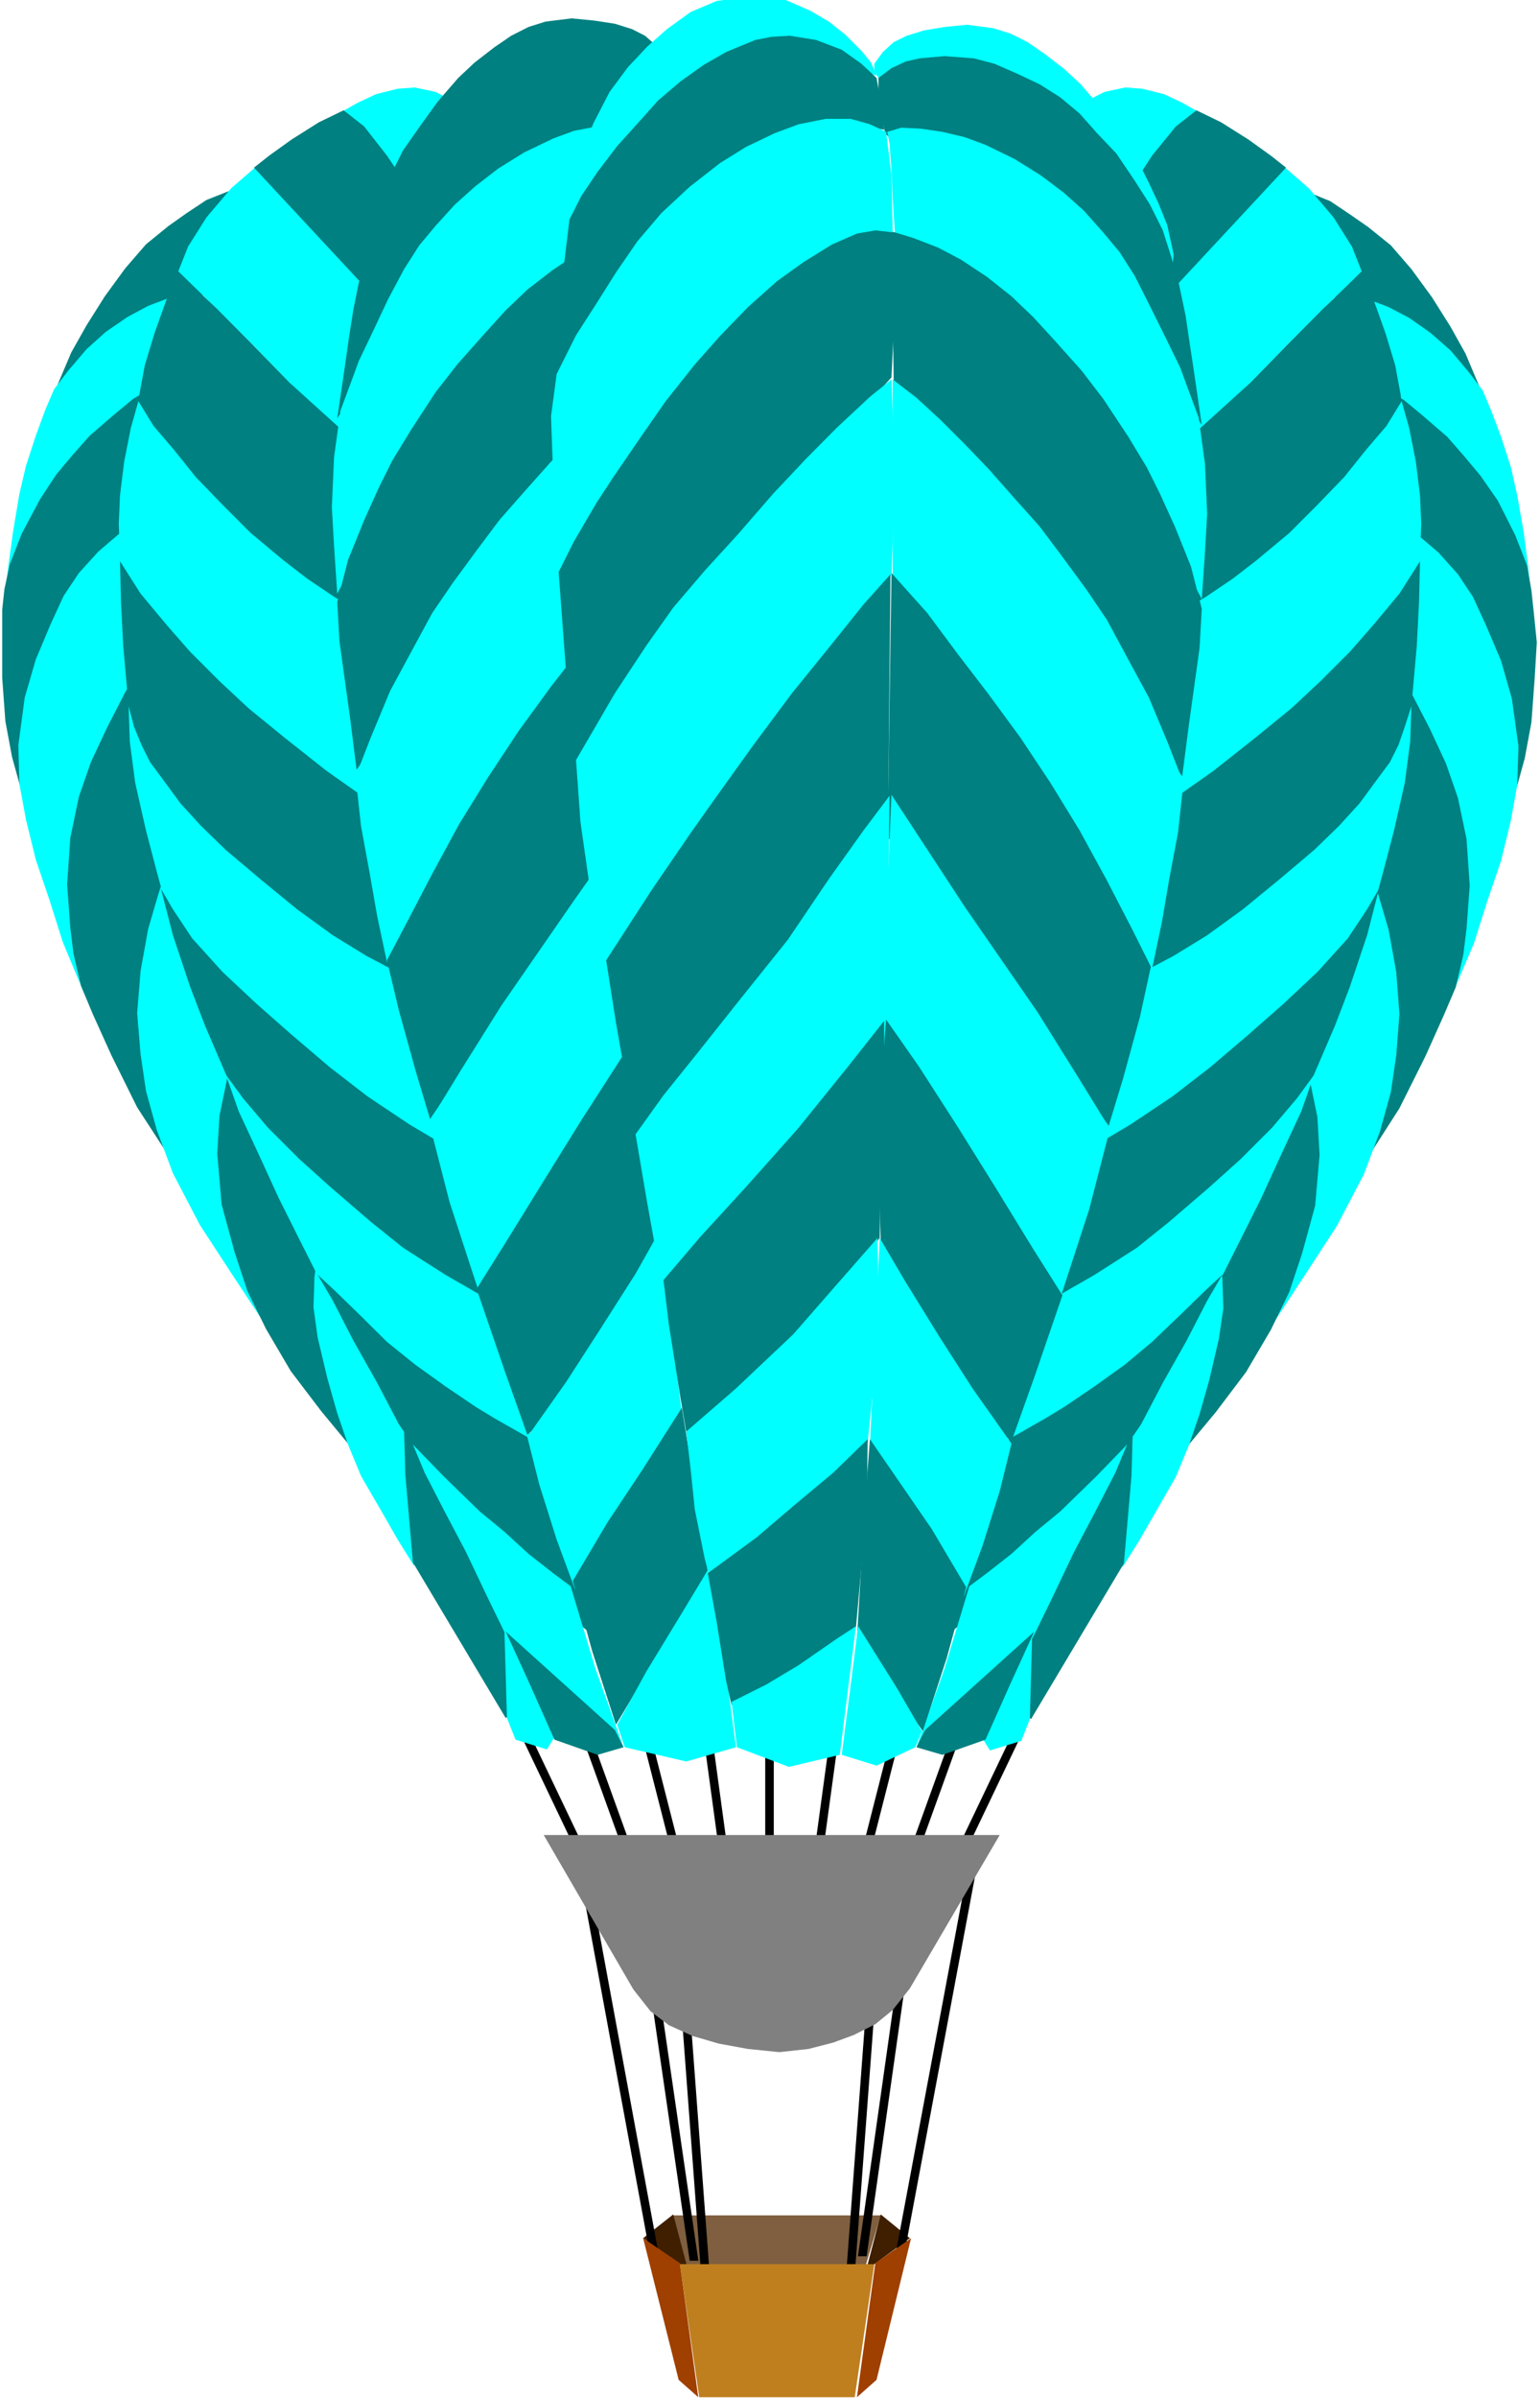 <?xml version="1.0" encoding="UTF-8" standalone="no"?>
<svg
   xmlns:ooo="http://xml.openoffice.org/svg/export"
   xmlns:dc="http://purl.org/dc/elements/1.1/"
   xmlns:cc="http://creativecommons.org/ns#"
   xmlns:rdf="http://www.w3.org/1999/02/22-rdf-syntax-ns#"
   xmlns:svg="http://www.w3.org/2000/svg"
   xmlns="http://www.w3.org/2000/svg"
   xmlns:sodipodi="http://sodipodi.sourceforge.net/DTD/sodipodi-0.dtd"
   xmlns:inkscape="http://www.inkscape.org/namespaces/inkscape"
   version="1.2"
   width="62.88mm"
   height="97.85mm"
   viewBox="0 0 6288 9785"
   preserveAspectRatio="xMidYMid"
   xml:space="preserve"
   id="svg404"
   sodipodi:docname="htballon.svg"
   style="fill-rule:evenodd;stroke-width:28.222;stroke-linejoin:round"
   inkscape:version="0.92.5 (2060ec1f9f, 2020-04-08)"><sodipodi:namedview
   pagecolor="#ffffff"
   bordercolor="#666666"
   borderopacity="1"
   objecttolerance="10"
   gridtolerance="10"
   guidetolerance="10"
   inkscape:pageopacity="0"
   inkscape:pageshadow="2"
   inkscape:window-width="664"
   inkscape:window-height="487"
   id="namedview406"
   showgrid="false"
   inkscape:zoom="0.2102413"
   inkscape:cx="118.82835"
   inkscape:cy="184.89449"
   inkscape:window-x="0"
   inkscape:window-y="0"
   inkscape:window-maximized="0"
   inkscape:current-layer="svg404" />
 <defs
   class="ClipPathGroup"
   id="defs8">
  <clipPath
   id="presentation_clip_path"
   clipPathUnits="userSpaceOnUse">
   <rect
   x="0"
   y="0"
   width="21000"
   height="29700"
   id="rect2" />
  </clipPath>
  <clipPath
   id="presentation_clip_path_shrink"
   clipPathUnits="userSpaceOnUse">
   <rect
   x="21"
   y="29"
   width="20958"
   height="29641"
   id="rect5" />
  </clipPath>
 </defs>
 <defs
   class="TextShapeIndex"
   id="defs12">
  <g
   ooo:slide="id1"
   ooo:id-list="id3"
   id="g10" />
 </defs>
 <defs
   class="EmbeddedBulletChars"
   id="defs44">
  <g
   id="bullet-char-template-57356"
   transform="matrix(4.8828125e-4,0,0,-4.8828125e-4,0,0)">
   <path
   d="M 580,1141 1163,571 580,0 -4,571 Z"
   id="path14"
   inkscape:connector-curvature="0" />
  </g>
  <g
   id="bullet-char-template-57354"
   transform="matrix(4.8828125e-4,0,0,-4.8828125e-4,0,0)">
   <path
   d="M 8,1128 H 1137 V 0 H 8 Z"
   id="path17"
   inkscape:connector-curvature="0" />
  </g>
  <g
   id="bullet-char-template-10146"
   transform="matrix(4.8828125e-4,0,0,-4.8828125e-4,0,0)">
   <path
   d="M 174,0 602,739 174,1481 1456,739 Z M 1358,739 309,1346 659,739 Z"
   id="path20"
   inkscape:connector-curvature="0" />
  </g>
  <g
   id="bullet-char-template-10132"
   transform="matrix(4.8828125e-4,0,0,-4.8828125e-4,0,0)">
   <path
   d="M 2015,739 1276,0 H 717 l 543,543 H 174 v 393 h 1086 l -543,545 h 557 z"
   id="path23"
   inkscape:connector-curvature="0" />
  </g>
  <g
   id="bullet-char-template-10007"
   transform="matrix(4.8828125e-4,0,0,-4.8828125e-4,0,0)">
   <path
   d="m 0,-2 c -7,16 -16,29 -25,39 l 381,530 c -94,256 -141,385 -141,387 0,25 13,38 40,38 9,0 21,-2 34,-5 21,4 42,12 65,25 l 27,-13 111,-251 280,301 64,-25 24,25 c 21,-10 41,-24 62,-43 C 886,937 835,863 770,784 769,783 710,716 594,584 L 774,223 c 0,-27 -21,-55 -63,-84 l 16,-20 C 717,90 699,76 672,76 641,76 570,178 457,381 L 164,-76 c -22,-34 -53,-51 -92,-51 -42,0 -63,17 -64,51 -7,9 -10,24 -10,44 0,9 1,19 2,30 z"
   id="path26"
   inkscape:connector-curvature="0" />
  </g>
  <g
   id="bullet-char-template-10004"
   transform="matrix(4.8828125e-4,0,0,-4.8828125e-4,0,0)">
   <path
   d="M 285,-33 C 182,-33 111,30 74,156 52,228 41,333 41,471 c 0,78 14,145 41,201 34,71 87,106 158,106 53,0 88,-31 106,-94 l 23,-176 c 8,-64 28,-97 59,-98 l 735,706 c 11,11 33,17 66,17 42,0 63,-15 63,-46 V 965 c 0,-36 -10,-64 -30,-84 L 442,47 C 390,-6 338,-33 285,-33 Z"
   id="path29"
   inkscape:connector-curvature="0" />
  </g>
  <g
   id="bullet-char-template-9679"
   transform="matrix(4.8828125e-4,0,0,-4.8828125e-4,0,0)">
   <path
   d="M 813,0 C 632,0 489,54 383,161 276,268 223,411 223,592 c 0,181 53,324 160,431 106,107 249,161 430,161 179,0 323,-54 432,-161 108,-107 162,-251 162,-431 0,-180 -54,-324 -162,-431 C 1136,54 992,0 813,0 Z"
   id="path32"
   inkscape:connector-curvature="0" />
  </g>
  <g
   id="bullet-char-template-8226"
   transform="matrix(4.8828125e-4,0,0,-4.8828125e-4,0,0)">
   <path
   d="m 346,457 c -73,0 -137,26 -191,78 -54,51 -81,114 -81,188 0,73 27,136 81,188 54,52 118,78 191,78 73,0 134,-26 185,-79 51,-51 77,-114 77,-187 0,-75 -25,-137 -76,-188 -50,-52 -112,-78 -186,-78 z"
   id="path35"
   inkscape:connector-curvature="0" />
  </g>
  <g
   id="bullet-char-template-8211"
   transform="matrix(4.8828125e-4,0,0,-4.8828125e-4,0,0)">
   <path
   d="M -4,459 H 1135 V 606 H -4 Z"
   id="path38"
   inkscape:connector-curvature="0" />
  </g>
  <g
   id="bullet-char-template-61548"
   transform="matrix(4.8828125e-4,0,0,-4.8828125e-4,0,0)">
   <path
   d="m 173,740 c 0,163 58,303 173,419 116,115 255,173 419,173 163,0 302,-58 418,-173 116,-116 174,-256 174,-419 0,-163 -58,-303 -174,-418 C 1067,206 928,148 765,148 601,148 462,206 346,322 231,437 173,577 173,740 Z"
   id="path41"
   inkscape:connector-curvature="0" />
  </g>
 </defs>
 <g
   id="g49"
   transform="translate(-7356,-9957)">
  <g
   id="id2"
   class="Master_Slide">
   <g
   id="bg-id2"
   class="Background" />
   <g
   id="bo-id2"
   class="BackgroundObjects" />
  </g>
 </g>
 <g
   class="SlideGroup"
   id="g402"
   transform="translate(-7356,-9957)">
  <g
   id="g400">
   <g
   id="container-id1">
    <g
   id="id1"
   class="Slide"
   clip-path="url(#presentation_clip_path)">
     <g
   class="Page"
   id="g396">
      <g
   class="Graphic"
   id="g394">
       <g
   id="id3">
        <rect
   class="BoundingBox"
   x="7356"
   y="9957"
   width="6288"
   height="9785"
   id="rect51"
   style="fill:none;stroke:none" />
        <defs
   id="defs56">
         <clipPath
   id="clip_path_1"
   clipPathUnits="userSpaceOnUse">
          <path
   d="m 7356,9957 h 6287 v 9784 H 7356 Z"
   id="path53"
   inkscape:connector-curvature="0" />
         </clipPath>
        </defs>
        <g
   clip-path="url(#clip_path_1)"
   id="g64">
         <path
   d="m 10105,18996 h 847 l -101,336 h -662 z"
   id="path58"
   inkscape:connector-curvature="0"
   style="fill:#7f5f3f;stroke:none" />
         <path
   d="m 10105,18992 62,234 -35,-31 -150,-106 z"
   id="path60"
   inkscape:connector-curvature="0"
   style="fill:#3f1f00;stroke:none" />
         <path
   d="m 10952,18992 -61,234 35,-31 145,-106 z"
   id="path62"
   inkscape:connector-curvature="0"
   style="fill:#3f1f00;stroke:none" />
        </g>
        <defs
   id="defs69">
         <clipPath
   id="clip_path_2"
   clipPathUnits="userSpaceOnUse">
          <path
   d="m 10621,17571 h 1146 v 1636 h -1146 z"
   id="path66"
   inkscape:connector-curvature="0" />
         </clipPath>
        </defs>
        <g
   clip-path="url(#clip_path_2)"
   id="g73">
         <path
   d="m 11627,15970 -900,4804"
   id="path71"
   inkscape:connector-curvature="0"
   style="fill:none;stroke:#000000;stroke-width:35;stroke-linecap:round;stroke-linejoin:miter" />
        </g>
        <g
   clip-path="url(#clip_path_1)"
   id="g75" />
        <defs
   id="defs80">
         <clipPath
   id="clip_path_3"
   clipPathUnits="userSpaceOnUse">
          <path
   d="m 10335,18008 h 1287 v 1155 h -1287 z"
   id="path77"
   inkscape:connector-curvature="0" />
         </clipPath>
        </defs>
        <g
   clip-path="url(#clip_path_3)"
   id="g84">
         <path
   d="m 11199,16888 -476,3361"
   id="path82"
   inkscape:connector-curvature="0"
   style="fill:none;stroke:#000000;stroke-width:35;stroke-linecap:round;stroke-linejoin:miter" />
        </g>
        <g
   clip-path="url(#clip_path_1)"
   id="g86" />
        <defs
   id="defs91">
         <clipPath
   id="clip_path_4"
   clipPathUnits="userSpaceOnUse">
          <path
   d="m 10207,18114 h 1363 v 1155 h -1363 z"
   id="path88"
   inkscape:connector-curvature="0" />
         </clipPath>
        </defs>
        <g
   clip-path="url(#clip_path_4)"
   id="g95">
         <path
   d="m 10996,16994 -251,3361"
   id="path93"
   inkscape:connector-curvature="0"
   style="fill:none;stroke:#000000;stroke-width:35;stroke-linecap:round;stroke-linejoin:miter" />
        </g>
        <g
   clip-path="url(#clip_path_1)"
   id="g97" />
        <defs
   id="defs102">
         <clipPath
   id="clip_path_5"
   clipPathUnits="userSpaceOnUse">
          <path
   d="m 9033,17589 h 1742 v 1636 H 9033 Z"
   id="path99"
   inkscape:connector-curvature="0" />
         </clipPath>
        </defs>
        <g
   clip-path="url(#clip_path_5)"
   id="g106">
         <path
   d="m 9443,15988 887,4804"
   id="path104"
   inkscape:connector-curvature="0"
   style="fill:none;stroke:#000000;stroke-width:35;stroke-linecap:round;stroke-linejoin:miter" />
        </g>
        <g
   clip-path="url(#clip_path_1)"
   id="g108" />
        <defs
   id="defs113">
         <clipPath
   id="clip_path_6"
   clipPathUnits="userSpaceOnUse">
          <path
   d="m 9315,18026 h 1610 v 1155 H 9315 Z"
   id="path110"
   inkscape:connector-curvature="0" />
         </clipPath>
        </defs>
        <g
   clip-path="url(#clip_path_6)"
   id="g117">
         <path
   d="m 9858,16905 490,3362"
   id="path115"
   inkscape:connector-curvature="0"
   style="fill:none;stroke:#000000;stroke-width:35;stroke-linecap:round;stroke-linejoin:miter" />
        </g>
        <g
   clip-path="url(#clip_path_1)"
   id="g119" />
        <defs
   id="defs124">
         <clipPath
   id="clip_path_7"
   clipPathUnits="userSpaceOnUse">
          <path
   d="m 9448,18132 h 1530 v 1155 H 9448 Z"
   id="path121"
   inkscape:connector-curvature="0" />
         </clipPath>
        </defs>
        <g
   clip-path="url(#clip_path_7)"
   id="g128">
         <path
   d="m 10070,17011 251,3362"
   id="path126"
   inkscape:connector-curvature="0"
   style="fill:none;stroke:#000000;stroke-width:35;stroke-linecap:round;stroke-linejoin:miter" />
        </g>
        <g
   clip-path="url(#clip_path_1)"
   id="g130" />
        <defs
   id="defs135">
         <clipPath
   id="clip_path_8"
   clipPathUnits="userSpaceOnUse">
          <path
   d="m 9792,17033 h 1446 v 718 H 9792 Z"
   id="path132"
   inkscape:connector-curvature="0" />
         </clipPath>
        </defs>
        <g
   clip-path="url(#clip_path_8)"
   id="g139">
         <path
   d="m 10498,16349 v 2052"
   id="path137"
   inkscape:connector-curvature="0"
   style="fill:none;stroke:#000000;stroke-width:35;stroke-linecap:round;stroke-linejoin:miter" />
        </g>
        <g
   clip-path="url(#clip_path_1)"
   id="g141" />
        <defs
   id="defs146">
         <clipPath
   id="clip_path_9"
   clipPathUnits="userSpaceOnUse">
          <path
   d="m 10802,17033 h 1115 v 727 h -1115 z"
   id="path143"
   inkscape:connector-curvature="0" />
         </clipPath>
        </defs>
        <g
   clip-path="url(#clip_path_9)"
   id="g150">
         <path
   d="m 11839,16341 -993,2078"
   id="path148"
   inkscape:connector-curvature="0"
   style="fill:none;stroke:#000000;stroke-width:35;stroke-linecap:round;stroke-linejoin:miter" />
        </g>
        <g
   clip-path="url(#clip_path_1)"
   id="g152" />
        <defs
   id="defs157">
         <clipPath
   id="clip_path_10"
   clipPathUnits="userSpaceOnUse">
          <path
   d="m 10555,17033 h 1199 v 718 h -1199 z"
   id="path154"
   inkscape:connector-curvature="0" />
         </clipPath>
        </defs>
        <g
   clip-path="url(#clip_path_10)"
   id="g161">
         <path
   d="m 11508,16349 -741,2052"
   id="path159"
   inkscape:connector-curvature="0"
   style="fill:none;stroke:#000000;stroke-width:35;stroke-linecap:round;stroke-linejoin:miter" />
        </g>
        <g
   clip-path="url(#clip_path_1)"
   id="g163" />
        <defs
   id="defs168">
         <clipPath
   id="clip_path_11"
   clipPathUnits="userSpaceOnUse">
          <path
   d="m 10304,17055 h 1279 v 692 h -1279 z"
   id="path165"
   inkscape:connector-curvature="0" />
         </clipPath>
        </defs>
        <g
   clip-path="url(#clip_path_11)"
   id="g172">
         <path
   d="m 11177,16398 -503,1972"
   id="path170"
   inkscape:connector-curvature="0"
   style="fill:none;stroke:#000000;stroke-width:35;stroke-linecap:round;stroke-linejoin:miter" />
        </g>
        <g
   clip-path="url(#clip_path_1)"
   id="g174" />
        <defs
   id="defs179">
         <clipPath
   id="clip_path_12"
   clipPathUnits="userSpaceOnUse">
          <path
   d="m 10057,17046 h 1354 v 714 h -1354 z"
   id="path176"
   inkscape:connector-curvature="0" />
         </clipPath>
        </defs>
        <g
   clip-path="url(#clip_path_12)"
   id="g183">
         <path
   d="m 10855,16367 -278,2038"
   id="path181"
   inkscape:connector-curvature="0"
   style="fill:none;stroke:#000000;stroke-width:35;stroke-linecap:round;stroke-linejoin:miter" />
        </g>
        <g
   clip-path="url(#clip_path_1)"
   id="g185" />
        <defs
   id="defs190">
         <clipPath
   id="clip_path_13"
   clipPathUnits="userSpaceOnUse">
          <path
   d="m 8795,17033 h 1777 v 727 H 8795 Z"
   id="path187"
   inkscape:connector-curvature="0" />
         </clipPath>
        </defs>
        <g
   clip-path="url(#clip_path_13)"
   id="g194">
         <path
   d="m 9170,16341 992,2078"
   id="path192"
   inkscape:connector-curvature="0"
   style="fill:none;stroke:#000000;stroke-width:35;stroke-linecap:round;stroke-linejoin:miter" />
        </g>
        <g
   clip-path="url(#clip_path_1)"
   id="g196" />
        <defs
   id="defs201">
         <clipPath
   id="clip_path_14"
   clipPathUnits="userSpaceOnUse">
          <path
   d="m 9042,17033 h 1693 v 718 H 9042 Z"
   id="path198"
   inkscape:connector-curvature="0" />
         </clipPath>
        </defs>
        <g
   clip-path="url(#clip_path_14)"
   id="g205">
         <path
   d="m 9501,16349 741,2052"
   id="path203"
   inkscape:connector-curvature="0"
   style="fill:none;stroke:#000000;stroke-width:35;stroke-linecap:round;stroke-linejoin:miter" />
        </g>
        <g
   clip-path="url(#clip_path_1)"
   id="g207" />
        <defs
   id="defs212">
         <clipPath
   id="clip_path_15"
   clipPathUnits="userSpaceOnUse">
          <path
   d="m 9293,17055 h 1614 v 692 H 9293 Z"
   id="path209"
   inkscape:connector-curvature="0" />
         </clipPath>
        </defs>
        <g
   clip-path="url(#clip_path_15)"
   id="g216">
         <path
   d="m 9831,16398 504,1972"
   id="path214"
   inkscape:connector-curvature="0"
   style="fill:none;stroke:#000000;stroke-width:35;stroke-linecap:round;stroke-linejoin:miter" />
        </g>
        <g
   clip-path="url(#clip_path_1)"
   id="g218" />
        <defs
   id="defs223">
         <clipPath
   id="clip_path_16"
   clipPathUnits="userSpaceOnUse">
          <path
   d="m 9540,17046 h 1539 v 714 H 9540 Z"
   id="path220"
   inkscape:connector-curvature="0" />
         </clipPath>
        </defs>
        <g
   clip-path="url(#clip_path_16)"
   id="g227">
         <path
   d="m 10154,16367 278,2038"
   id="path225"
   inkscape:connector-curvature="0"
   style="fill:none;stroke:#000000;stroke-width:35;stroke-linecap:round;stroke-linejoin:miter" />
        </g>
        <g
   clip-path="url(#clip_path_1)"
   id="g391">
         <path
   d="m 9576,17444 366,630 70,89 75,57 97,44 106,31 120,22 128,13 119,-13 101,-26 84,-31 88,-44 71,-58 70,-88 367,-626 z"
   id="path229"
   inkscape:connector-curvature="0"
   style="fill:#808080;stroke:none" />
         <path
   d="m 9982,19089 150,102 75,547 -80,-71 z"
   id="path231"
   inkscape:connector-curvature="0"
   style="fill:#9f3f00;stroke:none" />
         <path
   d="m 11076,19089 -146,102 -75,547 80,-71 z"
   id="path233"
   inkscape:connector-curvature="0"
   style="fill:#9f3f00;stroke:none" />
         <path
   d="m 10211,19738 h 635 l 80,-543 h -794 z"
   id="path235"
   inkscape:connector-curvature="0"
   style="fill:#bf7f1f;stroke:none" />
         <path
   d="m 12700,10742 88,36 79,53 75,52 93,75 84,97 84,115 75,119 62,111 61,145 -154,-70 -216,-212 -225,-93 -199,-428 z"
   id="path237"
   inkscape:connector-curvature="0"
   style="fill:#008080;stroke:none" />
         <path
   d="m 12832,11157 102,18 92,35 84,44 88,62 80,70 75,89 57,75 35,83 40,106 40,124 26,115 27,154 17,132 18,177 -181,-238 -512,-398 z"
   id="path239"
   inkscape:connector-curvature="0"
   style="fill:#00ffff;stroke:none" />
         <path
   d="m 13000,11536 88,53 75,62 102,88 70,80 66,79 71,102 71,141 48,123 18,102 9,84 13,128 -9,150 -13,176 -27,146 -39,141 -230,-666 -326,-420 z"
   id="path241"
   inkscape:connector-curvature="0"
   style="fill:#008080;stroke:none" />
         <path
   d="m 12942,12079 106,18 93,39 88,75 80,89 61,92 53,115 62,146 44,154 27,194 -5,159 -26,145 -40,164 -57,167 -53,168 -88,207 -411,-891 z"
   id="path243"
   inkscape:connector-curvature="0"
   style="fill:#00ffff;stroke:none" />
         <path
   d="m 13044,12666 75,119 75,145 66,142 49,141 35,167 13,190 -13,177 -13,105 -31,133 -49,115 -75,167 -106,212 -136,212 -362,-353 114,-512 z"
   id="path245"
   inkscape:connector-curvature="0"
   style="fill:#008080;stroke:none" />
         <path
   d="m 12934,13460 48,141 44,150 31,172 13,172 -13,168 -22,150 -44,159 -66,176 -111,212 -123,189 -128,195 -124,-93 -132,-300 221,-507 z"
   id="path247"
   inkscape:connector-curvature="0"
   style="fill:#00ffff;stroke:none" />
         <path
   d="m 12660,14197 44,167 31,150 9,155 -18,207 -53,194 -53,159 -75,154 -101,172 -124,164 -128,154 -265,-238 221,-402 z"
   id="path249"
   inkscape:connector-curvature="0"
   style="fill:#008080;stroke:none" />
         <path
   d="m 12325,15004 22,168 4,123 -18,124 -39,167 -40,141 -44,128 -53,128 -84,146 -66,115 -66,105 -243,-180 221,-406 z"
   id="path251"
   inkscape:connector-curvature="0"
   style="fill:#00ffff;stroke:none" />
         <path
   d="m 11985,15666 -9,313 -31,357 -379,635 -168,-136 203,-402 z"
   id="path253"
   inkscape:connector-curvature="0"
   style="fill:#008080;stroke:none" />
         <path
   d="m 11574,16491 -13,480 -35,89 -128,39 -57,-92 z"
   id="path255"
   inkscape:connector-curvature="0"
   style="fill:#00ffff;stroke:none" />
         <path
   d="m 8287,10738 -88,35 -80,53 -75,53 -92,75 -84,97 -84,115 -75,119 -62,110 -62,146 155,-71 216,-212 225,-92 199,-428 z"
   id="path257"
   inkscape:connector-curvature="0"
   style="fill:#008080;stroke:none" />
         <path
   d="m 8155,11153 -102,17 -92,35 -84,45 -89,61 -79,71 -75,88 -57,75 -36,84 -39,106 -40,123 -27,115 -26,155 -18,132 -22,176 186,-238 511,-397 z"
   id="path259"
   inkscape:connector-curvature="0"
   style="fill:#00ffff;stroke:none" />
         <path
   d="m 7987,11532 -88,53 -75,62 -102,88 -70,79 -67,80 -66,101 -75,141 -48,124 -22,101 -9,84 v 128 150 l 13,177 27,145 39,141 230,-666 326,-419 z"
   id="path261"
   inkscape:connector-curvature="0"
   style="fill:#008080;stroke:none" />
         <path
   d="m 8044,12075 -106,17 -92,40 -88,75 -80,88 -62,93 -53,115 -61,145 -45,155 -26,194 4,158 27,146 40,163 57,168 53,168 88,211 411,-895 z"
   id="path263"
   inkscape:connector-curvature="0"
   style="fill:#00ffff;stroke:none" />
         <path
   d="m 7943,12661 -75,119 -75,146 -66,141 -49,141 -35,168 -13,190 13,176 13,106 31,132 48,115 76,168 105,212 137,211 362,-353 -115,-511 z"
   id="path265"
   inkscape:connector-curvature="0"
   style="fill:#008080;stroke:none" />
         <path
   d="m 8053,13455 -48,142 -44,150 -31,172 -14,172 14,167 22,150 44,159 66,177 110,211 124,190 128,194 123,-92 133,-300 -221,-508 z"
   id="path267"
   inkscape:connector-curvature="0"
   style="fill:#00ffff;stroke:none" />
         <path
   d="m 8327,14192 -44,168 -31,150 -9,154 18,208 53,194 52,158 76,155 101,172 124,163 128,155 264,-239 -220,-401 z"
   id="path269"
   inkscape:connector-curvature="0"
   style="fill:#008080;stroke:none" />
         <path
   d="m 8662,14999 -22,168 -4,124 17,123 40,168 40,141 44,128 53,128 84,145 66,115 66,106 243,-181 -221,-406 z"
   id="path271"
   inkscape:connector-curvature="0"
   style="fill:#00ffff;stroke:none" />
         <path
   d="m 9002,15661 9,313 31,358 379,635 168,-137 -203,-401 z"
   id="path273"
   inkscape:connector-curvature="0"
   style="fill:#008080;stroke:none" />
         <path
   d="m 9412,16486 14,481 35,88 128,40 57,-93 z"
   id="path275"
   inkscape:connector-curvature="0"
   style="fill:#00ffff;stroke:none" />
         <path
   d="m 8397,10641 -97,84 -101,119 -75,119 -40,101 163,159 150,150 150,155 203,216 172,-133 14,-428 -119,-123 -120,-137 -123,-141 -66,-57 z"
   id="path277"
   inkscape:connector-curvature="0"
   style="fill:#00ffff;stroke:none" />
         <path
   d="m 8084,11069 -48,110 -49,137 -40,132 -22,119 -9,71 5,88 44,57 159,168 326,344 393,216 84,-578 -115,-167 -137,-124 -136,-123 -155,-159 -145,-146 z"
   id="path279"
   inkscape:connector-curvature="0"
   style="fill:#008080;stroke:none" />
         <path
   d="m 9253,10411 -57,-48 -62,-31 -84,-18 -70,5 -88,22 -75,35 -62,35 291,340 z"
   id="path281"
   inkscape:connector-curvature="0"
   style="fill:#00ffff;stroke:none" />
         <path
   d="m 8759,10407 -101,49 -111,70 -92,66 -62,49 472,507 97,5 84,-397 -110,-164 -93,-119 z"
   id="path283"
   inkscape:connector-curvature="0"
   style="fill:#008080;stroke:none" />
         <path
   d="m 7921,11594 -31,110 -27,137 -17,137 -5,114 5,150 212,415 335,273 481,309 -49,-785 -105,-62 -111,-75 -97,-75 -132,-110 -115,-115 -110,-114 -89,-111 -83,-97 z"
   id="path285"
   inkscape:connector-curvature="0"
   style="fill:#00ffff;stroke:none" />
         <path
   d="m 7846,12247 4,167 9,177 18,203 26,150 44,123 44,110 225,318 336,269 485,388 -57,-344 -49,-348 -35,-216 -75,-49 -132,-93 -172,-136 -146,-119 -119,-111 -119,-119 -93,-106 -110,-132 z"
   id="path287"
   inkscape:connector-curvature="0"
   style="fill:#008080;stroke:none" />
         <path
   d="m 7934,12997 35,70 49,66 75,102 84,92 101,98 141,119 150,123 146,106 137,84 176,93 97,370 120,468 -556,-428 -212,-150 -375,-353 -58,-168 -48,-176 -44,-168 -44,-194 -22,-168 -5,-145 22,84 z"
   id="path289"
   inkscape:connector-curvature="0"
   style="fill:#00ffff;stroke:none" />
         <path
   d="m 8013,13583 49,190 71,212 61,159 89,207 70,119 93,150 88,150 349,388 556,424 13,-97 -93,-313 -92,-296 -67,-229 -172,-102 -172,-115 -154,-119 -155,-132 -141,-124 -141,-132 -124,-137 -79,-119 z"
   id="path291"
   inkscape:connector-curvature="0"
   style="fill:#008080;stroke:none" />
         <path
   d="m 8278,14342 71,97 101,119 128,128 128,115 164,141 132,106 172,110 216,124 168,675 -318,-212 -322,-198 -84,-106 -185,-287 -80,-159 -75,-150 -83,-181 -80,-172 z"
   id="path293"
   inkscape:connector-curvature="0"
   style="fill:#00ffff;stroke:none" />
         <path
   d="m 8653,15158 62,106 84,163 97,172 88,168 102,150 167,230 133,176 401,313 -88,-388 -88,-375 -102,-53 -132,-75 -79,-48 -124,-84 -124,-89 -114,-92 -111,-110 -105,-102 z"
   id="path295"
   inkscape:connector-curvature="0"
   style="fill:#008080;stroke:none" />
         <path
   d="m 9042,15851 48,115 84,163 84,159 88,185 75,154 80,137 207,234 194,88 -115,-322 -101,-335 -71,-53 -101,-79 -97,-89 -102,-84 -145,-141 z"
   id="path297"
   inkscape:connector-curvature="0"
   style="fill:#00ffff;stroke:none" />
         <path
   d="m 9421,16614 97,212 102,229 176,62 106,-31 -35,-70 z"
   id="path299"
   inkscape:connector-curvature="0"
   style="fill:#008080;stroke:none" />
         <path
   d="m 12603,10641 97,84 101,119 75,119 40,101 -163,159 -150,150 -150,155 -203,216 -172,-133 -18,-428 123,-123 120,-137 123,-141 66,-57 z"
   id="path301"
   inkscape:connector-curvature="0"
   style="fill:#00ffff;stroke:none" />
         <path
   d="m 12916,11069 48,110 49,137 40,132 22,119 9,71 -5,88 -44,57 -159,168 -326,344 -393,216 -84,-578 115,-167 137,-124 136,-123 155,-159 145,-146 z"
   id="path303"
   inkscape:connector-curvature="0"
   style="fill:#008080;stroke:none" />
         <path
   d="m 11747,10411 57,-48 62,-31 84,-18 70,5 88,22 75,35 62,35 -291,340 z"
   id="path305"
   inkscape:connector-curvature="0"
   style="fill:#00ffff;stroke:none" />
         <path
   d="m 12241,10407 101,49 111,70 92,66 62,49 -472,507 -97,5 -84,-397 106,-164 97,-119 z"
   id="path307"
   inkscape:connector-curvature="0"
   style="fill:#008080;stroke:none" />
         <path
   d="m 13079,11594 31,110 27,137 17,137 5,114 -5,150 -212,415 -335,273 -481,309 49,-785 105,-62 111,-75 97,-75 132,-110 115,-115 110,-114 89,-111 83,-97 z"
   id="path309"
   inkscape:connector-curvature="0"
   style="fill:#00ffff;stroke:none" />
         <path
   d="m 13154,12247 -4,167 -9,177 -18,203 -31,150 -39,123 -44,110 -225,318 -336,269 -485,388 57,-344 44,-348 40,-216 75,-49 132,-93 172,-136 146,-119 119,-111 119,-119 93,-106 110,-132 z"
   id="path311"
   inkscape:connector-curvature="0"
   style="fill:#008080;stroke:none" />
         <path
   d="m 13066,12997 -35,70 -49,66 -75,102 -84,92 -101,98 -141,119 -150,123 -146,106 -137,84 -176,93 -97,370 -120,468 556,-428 212,-150 375,-353 58,-168 48,-176 44,-168 44,-194 22,-168 5,-145 -27,84 z"
   id="path313"
   inkscape:connector-curvature="0"
   style="fill:#00ffff;stroke:none" />
         <path
   d="m 12987,13583 -49,190 -71,212 -61,159 -89,207 -70,119 -93,150 -88,150 -349,388 -556,424 -13,-97 93,-313 92,-296 67,-229 172,-102 172,-115 154,-119 155,-132 141,-124 141,-132 124,-137 79,-119 z"
   id="path315"
   inkscape:connector-curvature="0"
   style="fill:#008080;stroke:none" />
         <path
   d="m 12722,14342 -71,97 -101,119 -128,128 -128,115 -164,141 -132,106 -172,110 -216,124 -168,675 322,-212 318,-198 84,-106 185,-287 80,-159 75,-150 83,-181 80,-172 z"
   id="path317"
   inkscape:connector-curvature="0"
   style="fill:#00ffff;stroke:none" />
         <path
   d="m 12347,15158 -62,106 -84,163 -97,172 -88,168 -102,150 -167,230 -133,176 -401,313 88,-388 88,-375 102,-53 132,-75 79,-48 124,-84 124,-89 110,-92 115,-110 105,-102 z"
   id="path319"
   inkscape:connector-curvature="0"
   style="fill:#008080;stroke:none" />
         <path
   d="m 11958,15851 -48,115 -84,163 -84,159 -88,185 -75,154 -80,137 -207,234 -194,88 115,-322 101,-335 71,-53 101,-79 97,-89 102,-84 145,-141 z"
   id="path321"
   inkscape:connector-curvature="0"
   style="fill:#00ffff;stroke:none" />
         <path
   d="m 11579,16614 -97,212 -102,229 -176,62 -106,-31 35,-70 z"
   id="path323"
   inkscape:connector-curvature="0"
   style="fill:#008080;stroke:none" />
         <path
   d="m 10052,10248 18,-26 v -31 l -36,-49 -44,-39 -53,-27 -70,-22 -84,-13 -93,-9 -106,13 -70,22 -71,36 -70,48 -80,62 -66,62 -84,97 -70,97 -71,101 -53,106 -40,84 -35,88 -27,119 9,106 446,-626 406,-141 z"
   id="path325"
   inkscape:connector-curvature="0"
   style="fill:#008080;stroke:none" />
         <path
   d="m 10052,10248 -53,-40 -57,-26 -58,-13 -101,-9 -119,9 -84,22 -93,40 -92,44 -84,53 -80,66 -70,79 -80,84 -75,110 -61,97 -53,106 -36,110 -31,111 -26,128 -18,114 -17,120 -31,211 220,-339 420,-455 511,-234 142,-163 26,-123 z"
   id="path327"
   inkscape:connector-curvature="0"
   style="fill:#008080;stroke:none" />
         <path
   d="m 10017,10469 -71,-9 -84,4 -70,9 -93,18 -84,31 -119,57 -106,66 -92,71 -84,75 -80,88 -66,79 -62,97 -66,124 -62,132 -57,119 -26,71 -49,132 -26,190 -9,203 9,159 13,194 335,-631 296,-304 459,-344 163,-221 9,-132 4,-124 9,-106 z"
   id="path329"
   inkscape:connector-curvature="0"
   style="fill:#00ffff;stroke:none" />
         <path
   d="m 9990,10875 -79,22 -102,44 -92,48 -106,71 -102,79 -88,84 -88,97 -110,124 -89,114 -101,155 -75,123 -53,106 -62,137 -66,163 -44,172 9,159 44,318 26,207 141,-203 270,-490 339,-450 428,-472 z"
   id="path331"
   inkscape:connector-curvature="0"
   style="fill:#008080;stroke:none" />
         <path
   d="m 9990,11479 -92,75 -97,88 -102,102 -97,101 -106,119 -101,115 -93,124 -97,132 -84,123 -84,155 -88,163 -79,190 -62,159 22,202 35,190 31,177 40,189 110,-101 322,-578 455,-706 172,-198 z"
   id="path333"
   inkscape:connector-curvature="0"
   style="fill:#00ffff;stroke:none" />
         <path
   d="m 9999,12269 -145,163 -128,172 -120,154 -132,181 -123,186 -120,194 -110,203 -106,203 -79,150 48,202 71,256 57,190 808,-1191 79,-97 z"
   id="path335"
   inkscape:connector-curvature="0"
   style="fill:#008080;stroke:none" />
         <path
   d="m 9995,13213 -296,419 -296,428 -163,260 -132,216 84,327 128,392 225,-331 344,-591 141,-119 z"
   id="path337"
   inkscape:connector-curvature="0"
   style="fill:#00ffff;stroke:none" />
         <path
   d="m 10021,14091 -132,189 -159,247 -154,248 -155,251 -119,190 115,335 92,260 137,-114 331,-548 66,-158 z"
   id="path339"
   inkscape:connector-curvature="0"
   style="fill:#008080;stroke:none" />
         <path
   d="m 10048,14982 -97,172 -146,229 -137,212 -159,225 49,194 71,225 75,203 247,-384 189,-335 z"
   id="path341"
   inkscape:connector-curvature="0"
   style="fill:#00ffff;stroke:none" />
         <path
   d="m 10140,15701 -163,256 -141,212 -141,238 79,287 97,300 375,-627 -48,-313 z"
   id="path343"
   inkscape:connector-curvature="0"
   style="fill:#008080;stroke:none" />
         <path
   d="m 10246,16363 -114,189 -137,225 -119,217 31,92 251,58 203,-58 -53,-406 z"
   id="path345"
   inkscape:connector-curvature="0"
   style="fill:#00ffff;stroke:none" />
         <path
   d="m 10943,10275 -17,-27 v -31 l 35,-48 44,-40 53,-26 71,-22 84,-14 92,-9 106,14 71,22 70,35 71,49 79,61 67,62 83,97 71,97 71,102 53,106 39,83 36,89 26,119 -9,106 -445,-627 -406,-141 z"
   id="path347"
   inkscape:connector-curvature="0"
   style="fill:#00ffff;stroke:none" />
         <path
   d="m 10943,10275 53,-40 58,-27 57,-13 102,-9 119,9 84,22 92,40 93,44 84,53 79,66 71,80 79,83 75,111 62,97 53,106 35,110 31,110 27,128 17,115 18,119 31,212 -221,-340 -419,-454 -512,-234 -141,-163 -27,-124 z"
   id="path349"
   inkscape:connector-curvature="0"
   style="fill:#008080;stroke:none" />
         <path
   d="m 10979,10495 57,-17 80,4 88,13 92,22 84,31 119,58 106,66 93,70 84,75 79,89 66,79 62,97 62,123 66,133 58,119 26,71 49,132 26,190 9,203 -9,158 -13,190 -336,-626 -295,-305 -459,-344 -163,-220 -9,-137 -5,-119 -8,-106 z"
   id="path351"
   inkscape:connector-curvature="0"
   style="fill:#00ffff;stroke:none" />
         <path
   d="m 10996,10901 89,27 101,39 93,49 106,70 101,80 88,84 89,97 110,123 88,115 102,154 75,124 53,106 62,136 66,164 44,172 -9,159 -44,317 -27,208 -141,-203 -269,-490 -340,-450 -428,-472 z"
   id="path353"
   inkscape:connector-curvature="0"
   style="fill:#008080;stroke:none" />
         <path
   d="m 11001,11505 97,75 97,89 101,101 98,102 105,119 102,114 93,124 97,132 84,124 83,154 89,164 79,189 62,159 -22,203 -36,190 -30,176 -40,190 -110,-102 -323,-578 -454,-705 -172,-199 z"
   id="path355"
   inkscape:connector-curvature="0"
   style="fill:#00ffff;stroke:none" />
         <path
   d="m 10996,12295 146,163 128,172 119,155 133,181 123,185 119,194 111,203 105,203 75,150 -44,203 -70,256 -58,190 -913,-1192 13,-176 z"
   id="path357"
   inkscape:connector-curvature="0"
   style="fill:#008080;stroke:none" />
         <path
   d="m 10996,13200 300,458 296,428 163,261 133,216 -84,326 -128,393 -225,-331 -344,-591 -155,-119 z"
   id="path359"
   inkscape:connector-curvature="0"
   style="fill:#00ffff;stroke:none" />
         <path
   d="m 10974,14117 133,190 159,247 154,247 154,251 120,190 -115,335 -93,261 -137,-115 -331,-547 -66,-159 -13,-459 z"
   id="path361"
   inkscape:connector-curvature="0"
   style="fill:#008080;stroke:none" />
         <path
   d="m 10948,15008 101,172 142,230 136,212 159,225 -48,194 -71,225 -75,203 -291,-450 -93,-164 z"
   id="path363"
   inkscape:connector-curvature="0"
   style="fill:#00ffff;stroke:none" />
         <path
   d="m 10908,15829 106,154 146,212 141,238 -80,291 -97,296 -269,-375 31,-529 z"
   id="path365"
   inkscape:connector-curvature="0"
   style="fill:#008080;stroke:none" />
         <path
   d="m 10860,16592 158,252 102,176 -27,66 -158,75 -142,-44 z"
   id="path367"
   inkscape:connector-curvature="0"
   style="fill:#00ffff;stroke:none" />
         <path
   d="m 10935,10266 -22,-53 -40,-49 -66,-66 -67,-53 -75,-44 -101,-44 -88,-9 h -102 l -92,13 -106,45 -97,70 -80,71 -79,84 -75,101 -66,128 -45,110 -30,141 -18,137 357,-410 517,-300 z"
   id="path369"
   inkscape:connector-curvature="0"
   style="fill:#00ffff;stroke:none" />
         <path
   d="m 10935,10275 -62,-58 -80,-57 -105,-40 -106,-17 -75,4 -67,13 -119,49 -92,53 -93,66 -93,79 -75,84 -92,102 -80,105 -66,98 -49,97 -26,216 -13,110 238,-26 194,-322 300,-217 353,-163 128,18 111,17 -18,-141 z"
   id="path371"
   inkscape:connector-curvature="0"
   style="fill:#008080;stroke:none" />
         <path
   d="m 10974,10495 -66,-31 -79,-22 h -102 l -110,22 -97,36 -119,57 -106,66 -124,97 -114,106 -98,115 -88,128 -75,119 -88,137 -79,158 -23,172 9,252 9,207 13,177 71,-44 132,-234 217,-309 335,-406 428,-318 181,-74 -5,-234 z"
   id="path373"
   inkscape:connector-curvature="0"
   style="fill:#00ffff;stroke:none" />
         <path
   d="m 11010,10906 -80,-9 -75,13 -101,44 -115,71 -110,79 -119,106 -115,119 -102,115 -119,150 -101,145 -115,168 -66,101 -93,159 -62,124 14,189 22,292 39,300 834,-1081 450,-494 14,-292 z"
   id="path375"
   inkscape:connector-curvature="0"
   style="fill:#008080;stroke:none" />
         <path
   d="m 10996,11505 -88,71 -137,128 -123,124 -133,141 -145,167 -137,150 -128,150 -110,155 -128,194 -159,273 18,252 44,309 53,291 57,172 238,-565 658,-851 220,-366 14,-384 z"
   id="path377"
   inkscape:connector-curvature="0"
   style="fill:#00ffff;stroke:none" />
         <path
   d="m 10992,12300 -110,123 -142,177 -150,185 -158,212 -177,247 -84,119 -154,225 -186,287 40,255 49,278 35,177 221,-172 754,-1103 53,-93 z"
   id="path379"
   inkscape:connector-curvature="0"
   style="fill:#008080;stroke:none" />
         <path
   d="m 10988,13204 -106,141 -142,199 -167,247 -194,242 -186,234 -128,159 -114,159 48,282 66,366 67,344 189,-269 556,-992 84,-172 22,-539 z"
   id="path381"
   inkscape:connector-curvature="0"
   style="fill:#00ffff;stroke:none" />
         <path
   d="m 10966,14122 -146,185 -207,256 -212,238 -186,203 -150,176 22,181 49,309 48,282 84,-8 552,-759 128,-177 4,-282 14,-379 z"
   id="path383"
   inkscape:connector-curvature="0"
   style="fill:#008080;stroke:none" />
         <path
   d="m 10939,15008 -163,186 -181,207 -234,221 -203,176 18,154 17,164 40,198 57,221 106,-49 305,-397 198,-247 22,-220 22,-384 z"
   id="path385"
   inkscape:connector-curvature="0"
   style="fill:#00ffff;stroke:none" />
         <path
   d="m 10899,15829 -141,137 -163,136 -150,128 -199,146 36,198 39,243 22,97 195,-101 176,-119 137,-97 44,-490 z"
   id="path387"
   inkscape:connector-curvature="0"
   style="fill:#008080;stroke:none" />
         <path
   d="m 10851,16592 -66,525 -208,49 -212,-80 -22,-185 142,-71 132,-79 159,-110 z"
   id="path389"
   inkscape:connector-curvature="0"
   style="fill:#00ffff;stroke:none" />
        </g>
       </g>
      </g>
     </g>
    </g>
   </g>
  </g>
 </g>
</svg>